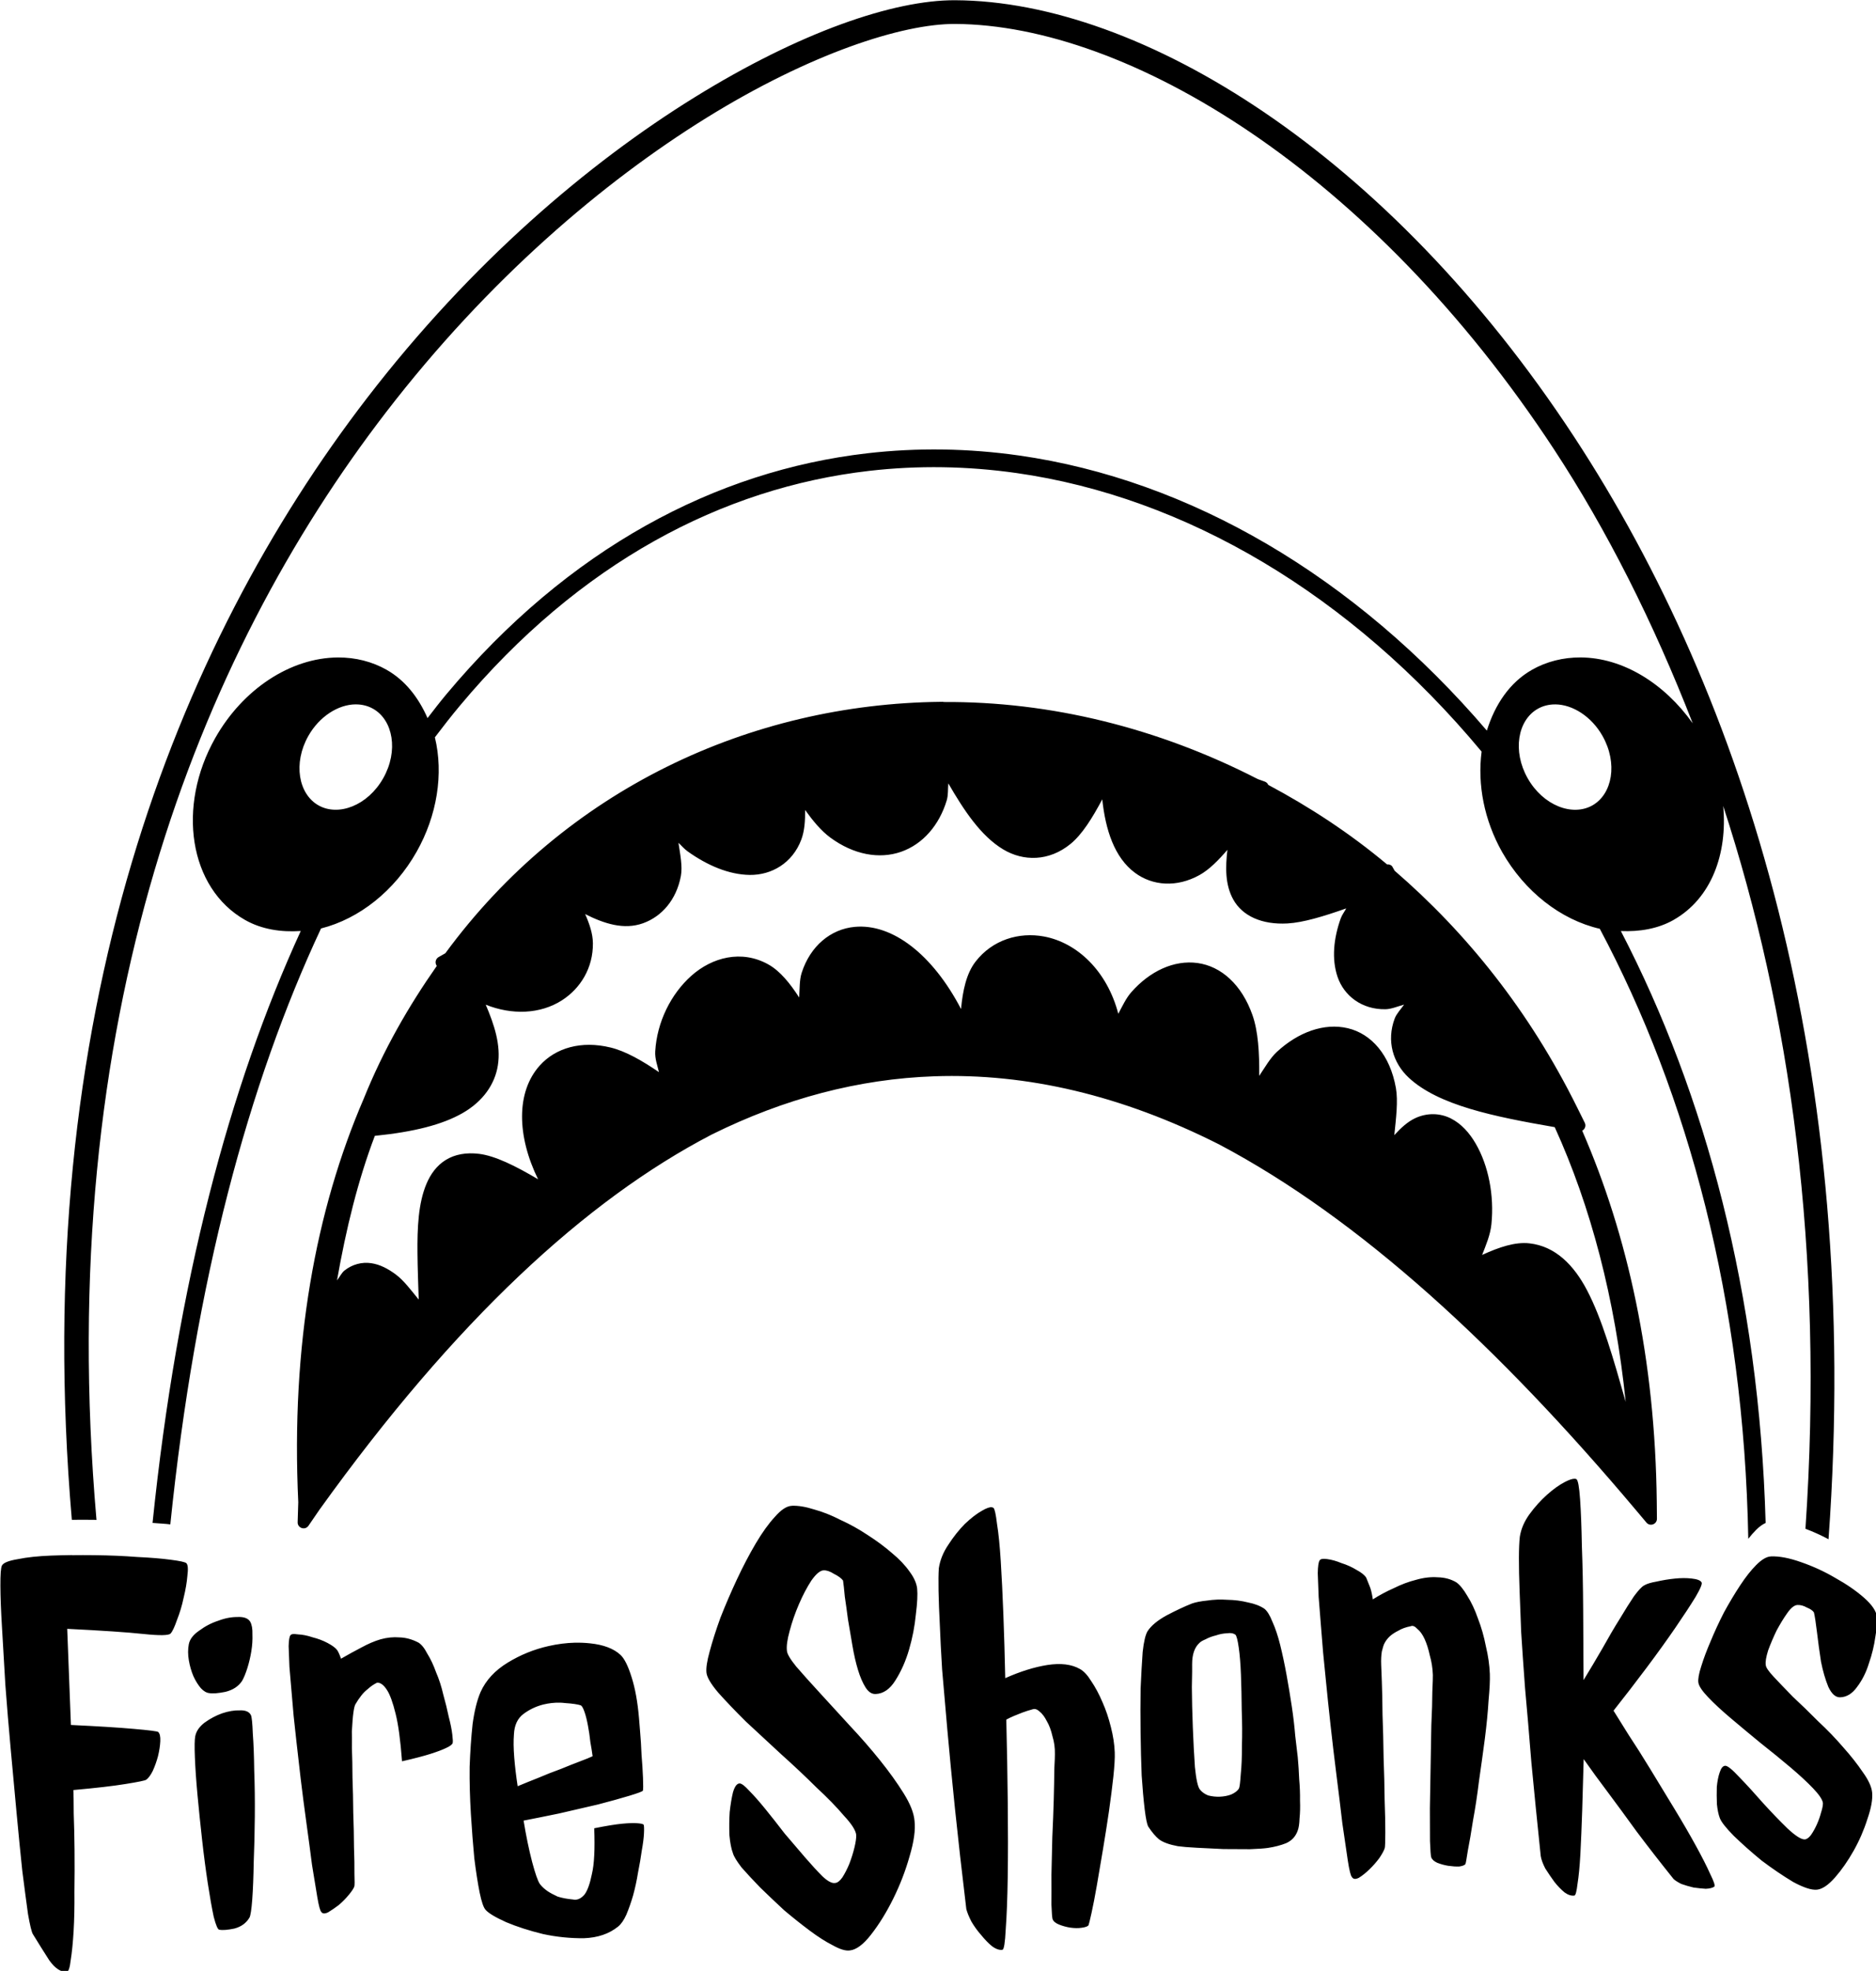 <?xml version="1.0" encoding="UTF-8" standalone="no"?>
<!-- Created with Inkscape (http://www.inkscape.org/) -->

<svg
   width="100mm"
   height="105.035mm"
   viewBox="0 0 100 105.035"
   version="1.1"
   id="svg1"
   inkscape:version="1.3 (0e150ed6c4, 2023-07-21)"
   sodipodi:docname="TV_Logo_Black.svg"
   xmlns:inkscape="http://www.inkscape.org/namespaces/inkscape"
   xmlns:sodipodi="http://sodipodi.sourceforge.net/DTD/sodipodi-0.dtd"
   xmlns="http://www.w3.org/2000/svg"
   xmlns:svg="http://www.w3.org/2000/svg">
  <sodipodi:namedview
     id="namedview1"
     pagecolor="#505050"
     bordercolor="#ffffff"
     borderopacity="1"
     inkscape:showpageshadow="0"
     inkscape:pageopacity="0"
     inkscape:pagecheckerboard="1"
     inkscape:deskcolor="#d1d1d1"
     inkscape:document-units="mm"
     inkscape:zoom="0.88432251"
     inkscape:cx="162.83652"
     inkscape:cy="242.55857"
     inkscape:current-layer="layer1" />
  <defs
     id="defs1" />
  <g
     inkscape:label="Layer 1"
     inkscape:groupmode="layer"
     id="layer1">
    <g
       id="g1"
       transform="matrix(1.035,0,0,1.035,-51.449,-33.121)"
       style="stroke-width:0.967;fill:#000000">
      <path
         id="path6"
         style="color:#000000;fill:#000000;stroke-width:0.967;stroke-linecap:round;stroke-linejoin:round;-inkscape-stroke:none;paint-order:stroke markers fill"
         d="m 98.907,32.013 c -3.173,-0.016 -8.001,1.639 -13.446,5.012 -5.445,3.373 -11.472,8.485 -16.844,15.466 -9.829,12.774 -17.44,31.818 -15.208,57.766 0.002,-3e-5 0.004,3e-5 0.006,0 h 5.17e-4 c 0.371,-0.005 0.754,-0.004 1.15,5.2e-4 0.041,4.7e-4 0.072,0.004 0.113,0.005 C 52.441,84.557 59.917,65.8 69.585,53.236 74.863,46.376 80.787,41.356 86.104,38.062 c 5.317,-3.294 10.071,-4.841 12.796,-4.828 8.897,0.044 21.454,7.59 30.855,21.921 2.705,4.124 5.101,8.871 7.133,14.091 -1.451,-2.045 -3.587,-3.381 -5.771,-3.393 -0.899,-0.005 -1.758,0.211 -2.51,0.637 -3.4e-4,5.16e-4 -6.9e-4,0.001 -0.001,0.002 -1.139,0.647 -1.904,1.784 -2.32,3.129 -6.797,-7.95 -15.322,-12.919 -24.093,-14.166 -2.601,-0.37 -5.224,-0.413 -7.823,-0.113 -7.797,0.9 -15.391,4.897 -21.674,12.411 -0.33,0.395 -0.649,0.81 -0.968,1.224 -0.462,-1.055 -1.152,-1.946 -2.103,-2.484 v -5.17e-4 -5.17e-4 -5.17e-4 c -0.753,-0.426 -1.611,-0.642 -2.51,-0.637 -2.455,0.013 -4.903,1.643 -6.318,4.143 -1.995,3.524 -1.359,7.735 1.537,9.375 0.852,0.482 1.845,0.635 2.865,0.566 -3.68,8.023 -6.364,18.124 -7.633,30.479 0.31,0.025 0.672,0.043 0.915,0.075 1.284,-12.523 4.022,-22.698 7.762,-30.684 1.976,-0.498 3.787,-1.944 4.919,-3.942 1.061,-1.875 1.4,-4.021 0.945,-5.9 0.425,-0.56 0.852,-1.108 1.288,-1.629 6.153,-7.359 13.52,-11.221 21.08,-12.091 1.26,-0.145 2.525,-0.206 3.791,-0.187 h 5.17e-4 c 1.266,0.019 2.533,0.12 3.796,0.299 8.697,1.237 17.214,6.246 23.953,14.344 -0.222,1.698 0.136,3.535 1.052,5.163 3.4e-4,5.18e-4 6.9e-4,10e-4 0.001,0.002 1.157,2.035 3.017,3.494 5.034,3.958 4.547,8.548 7.42,19.155 7.647,31.409 0.136,-0.173 0.271,-0.326 0.404,-0.459 0.178,-0.18 0.339,-0.286 0.49,-0.357 -0.332,-11.794 -3.098,-22.079 -7.456,-30.477 0.963,0.04 1.899,-0.114 2.707,-0.567 3.4e-4,-5.16e-4 6.9e-4,-0.001 0.001,-0.002 1.96,-1.109 2.788,-3.414 2.563,-5.869 3.437,10.514 5.212,22.961 4.235,37.216 0.409,0.152 0.804,0.334 1.189,0.539 C 145.634,87.076 139.575,67.9 130.774,54.485 121.21,39.905 108.477,32.06 98.907,32.013 Z m -0.629,36.124 -0.126,0.002 c -9.808,0.108 -19.31,4.507 -25.507,12.946 l -0.347,0.197 c -0.138,0.079 -0.193,0.251 -0.126,0.395 l 0.03,0.064 c -1.441,2.057 -2.739,4.301 -3.758,6.828 -4.82e-4,0.001 -9.6e-4,0.002 -0.002,0.004 -3.42e-4,6.11e-4 -4.44e-4,0.002 -0.001,0.003 -2.469,5.731 -3.756,12.664 -3.369,20.798 l -0.001,-0.025 -0.032,1.032 c -0.01,0.304 0.384,0.434 0.557,0.183 l 0.572,-0.835 0.012,-0.015 v -10e-4 c 6.974,-9.711 13.691,-15.916 20.185,-19.294 l 0.004,-0.001 c 4.58e-4,-2.38e-4 9.61e-4,-0.002 0.002,-0.002 3.736,-1.849 7.558,-2.861 11.462,-2.996 4.748,-0.164 9.639,0.972 14.661,3.507 7.261,3.837 14.409,10.443 21.465,18.824 l 0.548,0.651 c 0.184,0.217 0.539,0.086 0.538,-0.199 l -0.008,-0.852 v -10e-4 c -0.081,-7.371 -1.494,-13.738 -3.841,-19.13 0.145,-0.075 0.205,-0.25 0.137,-0.398 l -0.397,-0.8 c -2.457,-4.967 -5.705,-8.998 -9.398,-12.185 l -0.136,-0.239 c -0.067,-0.068 -0.162,-0.1 -0.256,-0.088 -1.93,-1.617 -3.987,-2.957 -6.117,-4.094 -0.033,-0.078 -0.096,-0.139 -0.175,-0.168 l -0.358,-0.128 c -0.002,-7.11e-4 -0.004,-0.001 -0.006,-0.002 l -0.004,-0.002 c -5.121,-2.632 -10.676,-4.003 -16.186,-3.968 -0.007,-0.003 -0.015,-0.006 -0.023,-0.009 z m -30.251,0.133 c 0.329,-0.002 0.633,0.076 0.899,0.227 1.03,0.583 1.315,2.171 0.519,3.577 -0.796,1.406 -2.304,1.979 -3.335,1.395 -1.03,-0.583 -1.315,-2.171 -0.519,-3.577 0.563,-0.995 1.537,-1.618 2.436,-1.623 z m 61.78,0 c 0.898,0.005 1.871,0.628 2.434,1.623 0.796,1.406 0.512,2.994 -0.519,3.578 -1.03,0.583 -2.538,0.009 -3.334,-1.396 -0.796,-1.406 -0.511,-2.994 0.519,-3.577 0.266,-0.151 0.571,-0.229 0.899,-0.227 z m -31.26,4.063 c 0.808,1.395 1.677,2.716 2.837,3.409 1.034,0.617 2.351,0.619 3.458,-0.285 0.6,-0.49 1.122,-1.331 1.636,-2.296 0.167,1.562 0.622,2.996 1.687,3.783 0.903,0.668 2.145,0.766 3.318,0.116 0.503,-0.279 0.975,-0.758 1.44,-1.3 -0.103,0.897 -0.122,1.789 0.299,2.552 0.474,0.859 1.485,1.311 2.795,1.238 0.807,-0.045 1.862,-0.364 3.026,-0.775 -0.093,0.177 -0.217,0.33 -0.286,0.523 -0.358,1.003 -0.477,2.076 -0.159,3.008 0.33,0.964 1.248,1.688 2.474,1.661 0.294,-0.006 0.632,-0.15 0.95,-0.237 -0.166,0.237 -0.388,0.464 -0.482,0.714 -0.434,1.155 -0.09,2.292 0.725,3.05 1.523,1.417 4.365,2 7.516,2.545 1.858,4.082 3.105,8.82 3.655,14.147 -0.627,-2.203 -1.213,-4.268 -1.993,-5.753 -0.676,-1.287 -1.619,-2.259 -2.961,-2.411 -0.743,-0.084 -1.57,0.198 -2.44,0.596 0.201,-0.515 0.422,-1.028 0.478,-1.578 0.152,-1.5 -0.157,-3.029 -0.806,-4.148 -0.324,-0.559 -0.744,-1.031 -1.285,-1.303 -0.549,-0.276 -1.216,-0.302 -1.837,-0.011 -0.377,0.177 -0.73,0.493 -1.073,0.873 0.09,-0.87 0.201,-1.76 0.082,-2.43 -0.3,-1.691 -1.257,-2.789 -2.479,-3.077 -1.216,-0.286 -2.551,0.202 -3.65,1.218 -0.35,0.324 -0.617,0.803 -0.91,1.236 0.012,-1.197 -0.055,-2.296 -0.347,-3.128 -0.551,-1.569 -1.611,-2.514 -2.828,-2.682 -1.213,-0.167 -2.459,0.417 -3.414,1.503 -0.272,0.309 -0.46,0.722 -0.669,1.11 -0.571,-2.192 -2.111,-3.66 -3.826,-3.979 -1.289,-0.239 -2.655,0.168 -3.525,1.293 -0.473,0.612 -0.659,1.484 -0.748,2.44 -1.473,-2.822 -3.544,-4.407 -5.473,-4.229 -1.238,0.114 -2.292,0.983 -2.736,2.371 -0.118,0.368 -0.1,0.834 -0.127,1.267 -0.477,-0.739 -0.985,-1.365 -1.583,-1.701 -1.388,-0.779 -2.906,-0.366 -3.969,0.58 -1.056,0.941 -1.772,2.385 -1.862,3.893 -0.022,0.377 0.109,0.717 0.193,1.07 -0.87,-0.593 -1.713,-1.078 -2.493,-1.268 -1.509,-0.368 -2.829,0.018 -3.646,0.927 -1.225,1.363 -1.18,3.626 -0.087,5.858 -1.166,-0.691 -2.212,-1.21 -3.047,-1.311 -0.649,-0.078 -1.235,0.024 -1.707,0.315 -0.471,0.29 -0.79,0.739 -0.999,1.24 -0.417,0.996 -0.472,2.25 -0.459,3.581 0.008,0.788 0.039,1.582 0.064,2.369 -0.386,-0.473 -0.765,-0.984 -1.18,-1.292 -0.395,-0.293 -0.812,-0.517 -1.273,-0.583 -0.471,-0.068 -0.963,0.058 -1.363,0.373 -0.155,0.122 -0.261,0.346 -0.392,0.514 0.465,-2.653 1.083,-5.169 1.948,-7.443 2.022,-0.203 3.481,-0.579 4.511,-1.167 1.066,-0.608 1.672,-1.494 1.825,-2.46 0.167,-1.055 -0.189,-2.1 -0.624,-3.126 1.336,0.534 2.801,0.499 3.934,-0.232 0.937,-0.604 1.598,-1.653 1.585,-2.935 -0.005,-0.496 -0.178,-0.996 -0.399,-1.498 0.978,0.494 1.997,0.824 2.982,0.471 0.967,-0.347 1.719,-1.211 1.947,-2.43 0.093,-0.498 -0.035,-1.114 -0.123,-1.71 0.158,0.146 0.291,0.31 0.471,0.439 1,0.714 2.114,1.2 3.203,1.213 1.116,0.013 2.201,-0.606 2.655,-1.827 0.163,-0.439 0.2,-0.962 0.193,-1.517 0.403,0.561 0.823,1.071 1.298,1.421 1.196,0.881 2.519,1.125 3.645,0.732 1.124,-0.392 1.969,-1.376 2.351,-2.649 0.082,-0.273 0.056,-0.584 0.082,-0.876 z"
         sodipodi:nodetypes="ssccssccsssscccccscsccccccsccccccccsssccccccccccccccssccccscsccccccccccccscscccscccccccccccccccccsscccsscccsscsscsscscscssccssccssccsssccsscsscsscssscsccsssccscsccsscsccsscscscsssccc" />
      <path
         style="color:#000000;-inkscape-font-specification:'Jolly Lodger';fill:#000000;stroke-width:0.967;-inkscape-stroke:none;paint-order:stroke markers fill"
         d="m 130.805,108.142 c -0.111,-0.004 -0.277,0.052 -0.495,0.164 -0.291,0.15 -0.599,0.369 -0.924,0.659 -0.325,0.29 -0.63,0.627 -0.912,1.014 -0.263,0.366 -0.426,0.749 -0.49,1.147 -0.059,0.517 -0.063,1.457 -0.011,2.821 0.022,0.573 0.049,1.275 0.081,2.105 0.051,0.81 0.117,1.767 0.199,2.872 0.102,1.104 0.21,2.377 0.325,3.817 0.134,1.42 0.295,3.027 0.482,4.821 0.026,0.177 0.104,0.392 0.232,0.644 0.147,0.232 0.305,0.463 0.472,0.694 0.166,0.211 0.341,0.392 0.525,0.544 0.183,0.132 0.353,0.184 0.511,0.159 0.059,-0.022 0.11,-0.222 0.155,-0.6 0.064,-0.398 0.113,-0.915 0.148,-1.55 0.034,-0.654 0.065,-1.398 0.093,-2.23 0.027,-0.832 0.053,-1.714 0.076,-2.645 0.377,0.54 0.806,1.127 1.285,1.762 0.417,0.558 0.897,1.213 1.441,1.964 0.563,0.75 1.198,1.567 1.905,2.45 0.082,0.076 0.214,0.16 0.396,0.252 0.201,0.071 0.411,0.133 0.63,0.184 0.219,0.031 0.428,0.053 0.626,0.065 0.198,-0.007 0.345,-0.043 0.441,-0.106 0.058,-0.042 -0.01,-0.257 -0.203,-0.646 -0.173,-0.389 -0.419,-0.874 -0.738,-1.456 -0.319,-0.582 -0.69,-1.221 -1.113,-1.917 -0.423,-0.696 -0.834,-1.373 -1.235,-2.031 -0.401,-0.658 -0.781,-1.257 -1.138,-1.797 -0.337,-0.541 -0.591,-0.947 -0.759,-1.218 0.566,-0.714 1.132,-1.449 1.697,-2.203 0.565,-0.754 1.062,-1.446 1.494,-2.076 0.431,-0.63 0.777,-1.158 1.038,-1.584 0.26,-0.445 0.359,-0.696 0.298,-0.754 -0.063,-0.097 -0.233,-0.159 -0.512,-0.188 -0.258,-0.03 -0.546,-0.029 -0.861,0.004 -0.315,0.032 -0.63,0.084 -0.944,0.155 -0.295,0.051 -0.51,0.118 -0.645,0.203 -0.116,0.064 -0.288,0.249 -0.514,0.554 -0.206,0.305 -0.448,0.69 -0.727,1.156 -0.28,0.446 -0.577,0.953 -0.892,1.519 -0.316,0.547 -0.641,1.093 -0.976,1.641 -0.007,-1.207 -0.013,-2.414 -0.02,-3.621 -0.007,-1.207 -0.029,-2.295 -0.066,-3.264 -0.018,-0.989 -0.049,-1.799 -0.093,-2.431 -0.044,-0.632 -0.107,-0.976 -0.188,-1.032 -0.025,-0.014 -0.057,-0.021 -0.094,-0.022 z m -40.32,1.395 c -0.257,0.01 -0.546,0.199 -0.868,0.568 -0.323,0.349 -0.652,0.807 -0.987,1.374 -0.335,0.567 -0.657,1.183 -0.968,1.848 -0.311,0.665 -0.592,1.319 -0.845,1.962 -0.233,0.642 -0.419,1.223 -0.557,1.743 -0.139,0.5 -0.194,0.868 -0.165,1.105 0.029,0.236 0.23,0.575 0.603,1.016 0.393,0.44 0.867,0.937 1.423,1.489 0.575,0.532 1.18,1.093 1.816,1.682 0.656,0.588 1.262,1.159 1.818,1.711 0.575,0.532 1.048,1.019 1.421,1.46 0.392,0.42 0.603,0.749 0.631,0.985 0.006,0.158 -0.025,0.377 -0.093,0.656 -0.068,0.28 -0.157,0.56 -0.265,0.842 -0.109,0.261 -0.228,0.494 -0.359,0.697 -0.132,0.183 -0.256,0.277 -0.375,0.282 -0.157,0.026 -0.369,-0.085 -0.636,-0.332 -0.268,-0.267 -0.567,-0.592 -0.898,-0.975 -0.331,-0.383 -0.684,-0.795 -1.057,-1.236 -0.354,-0.461 -0.687,-0.884 -0.999,-1.268 -0.312,-0.384 -0.591,-0.7 -0.838,-0.948 -0.227,-0.249 -0.39,-0.37 -0.489,-0.367 -0.138,0.005 -0.251,0.158 -0.339,0.458 -0.068,0.28 -0.125,0.618 -0.169,1.016 -0.025,0.377 -0.029,0.773 -0.014,1.188 0.035,0.395 0.096,0.709 0.185,0.943 0.046,0.157 0.193,0.398 0.443,0.725 0.269,0.306 0.589,0.65 0.96,1.032 0.391,0.381 0.802,0.771 1.233,1.17 0.45,0.379 0.889,0.728 1.317,1.048 0.428,0.32 0.824,0.572 1.187,0.756 0.364,0.204 0.654,0.292 0.871,0.264 0.335,-0.033 0.701,-0.304 1.097,-0.814 0.415,-0.531 0.797,-1.149 1.146,-1.855 0.349,-0.706 0.628,-1.429 0.837,-2.169 0.228,-0.761 0.314,-1.378 0.256,-1.851 -0.035,-0.395 -0.221,-0.863 -0.559,-1.404 -0.337,-0.541 -0.745,-1.11 -1.223,-1.705 -0.478,-0.595 -0.996,-1.189 -1.553,-1.781 -0.558,-0.612 -1.074,-1.176 -1.549,-1.692 -0.475,-0.516 -0.878,-0.966 -1.209,-1.349 -0.311,-0.384 -0.47,-0.655 -0.477,-0.813 -0.029,-0.236 0.017,-0.575 0.139,-1.015 0.121,-0.46 0.281,-0.921 0.481,-1.384 0.2,-0.463 0.412,-0.867 0.637,-1.212 0.244,-0.346 0.455,-0.522 0.633,-0.529 0.158,-0.006 0.339,0.056 0.541,0.187 0.222,0.11 0.375,0.223 0.459,0.339 0.027,0.177 0.057,0.453 0.091,0.828 0.053,0.354 0.108,0.748 0.164,1.181 0.076,0.433 0.153,0.884 0.231,1.356 0.077,0.452 0.171,0.865 0.284,1.236 0.113,0.372 0.244,0.674 0.391,0.905 0.147,0.232 0.32,0.344 0.518,0.336 0.395,-0.015 0.733,-0.246 1.012,-0.692 0.299,-0.467 0.536,-1 0.711,-1.601 0.175,-0.6 0.29,-1.199 0.347,-1.795 0.076,-0.597 0.098,-1.043 0.068,-1.339 -0.03,-0.276 -0.16,-0.568 -0.39,-0.876 -0.23,-0.328 -0.53,-0.643 -0.898,-0.946 -0.369,-0.322 -0.786,-0.633 -1.253,-0.931 -0.447,-0.3 -0.912,-0.559 -1.395,-0.778 -0.464,-0.239 -0.917,-0.42 -1.357,-0.541 -0.441,-0.141 -0.829,-0.206 -1.165,-0.193 z m 10.302,0.072 c -0.112,-0.011 -0.277,0.048 -0.494,0.175 -0.271,0.149 -0.569,0.378 -0.894,0.687 -0.305,0.309 -0.588,0.666 -0.85,1.072 -0.262,0.386 -0.425,0.789 -0.488,1.207 -0.038,0.556 -0.02,1.555 0.055,2.997 0.023,0.613 0.062,1.353 0.115,2.222 0.073,0.868 0.162,1.894 0.267,3.077 0.105,1.184 0.236,2.544 0.394,4.082 0.157,1.518 0.352,3.243 0.585,5.173 0.046,0.176 0.133,0.391 0.262,0.643 0.148,0.252 0.316,0.482 0.502,0.693 0.187,0.23 0.372,0.421 0.556,0.573 0.204,0.151 0.385,0.213 0.542,0.187 0.078,-0.023 0.134,-0.371 0.167,-1.046 0.052,-0.695 0.087,-1.596 0.104,-2.705 0.016,-1.129 0.017,-2.396 0.002,-3.8 -0.015,-1.405 -0.039,-2.839 -0.076,-4.302 0.116,-0.064 0.252,-0.129 0.408,-0.194 0.117,-0.044 0.254,-0.099 0.409,-0.164 0.176,-0.066 0.351,-0.122 0.528,-0.169 0.117,-0.044 0.238,-0.01 0.361,0.105 0.143,0.113 0.268,0.277 0.375,0.49 0.127,0.213 0.226,0.476 0.297,0.79 0.09,0.293 0.132,0.599 0.125,0.916 0.004,0.079 -0.007,0.337 -0.03,0.773 -0.002,0.436 -0.013,0.961 -0.029,1.575 -0.017,0.594 -0.041,1.239 -0.074,1.933 -0.013,0.693 -0.028,1.337 -0.045,1.932 0.004,0.594 0.002,1.108 -3.7e-4,1.544 0.016,0.415 0.036,0.661 0.058,0.74 0.044,0.117 0.157,0.212 0.338,0.284 0.181,0.072 0.371,0.124 0.57,0.156 0.219,0.031 0.417,0.034 0.594,0.007 0.197,-0.027 0.314,-0.071 0.351,-0.132 0.018,-0.04 0.07,-0.25 0.154,-0.63 0.084,-0.379 0.175,-0.848 0.272,-1.406 0.097,-0.558 0.203,-1.176 0.315,-1.853 0.113,-0.677 0.216,-1.334 0.31,-1.971 0.094,-0.657 0.169,-1.253 0.228,-1.79 0.058,-0.556 0.082,-0.973 0.071,-1.25 -0.016,-0.415 -0.082,-0.848 -0.198,-1.299 -0.117,-0.471 -0.262,-0.9 -0.436,-1.289 -0.174,-0.409 -0.366,-0.768 -0.576,-1.077 -0.19,-0.309 -0.386,-0.519 -0.588,-0.63 h -5.7e-4 c -0.425,-0.241 -0.981,-0.309 -1.67,-0.203 -0.669,0.105 -1.393,0.331 -2.171,0.678 -0.024,-1.147 -0.057,-2.235 -0.096,-3.263 -0.04,-1.047 -0.085,-1.966 -0.135,-2.756 -0.051,-0.81 -0.115,-1.451 -0.193,-1.923 -0.059,-0.493 -0.118,-0.767 -0.18,-0.824 -0.025,-0.019 -0.057,-0.03 -0.094,-0.034 z m -47.37,2.464 c -0.371,0.005 -0.729,0.013 -1.075,0.026 -0.672,0.026 -1.244,0.087 -1.715,0.184 -0.472,0.077 -0.745,0.187 -0.818,0.329 -0.055,0.101 -0.082,0.448 -0.079,1.042 0.002,0.574 0.03,1.296 0.083,2.165 0.053,0.869 0.111,1.846 0.172,2.933 0.081,1.085 0.173,2.19 0.276,3.315 0.103,1.124 0.204,2.228 0.305,3.313 0.101,1.085 0.198,2.071 0.292,2.958 0.113,0.886 0.211,1.625 0.293,2.216 0.101,0.57 0.183,0.913 0.247,1.029 0.296,0.483 0.58,0.938 0.854,1.363 0.293,0.404 0.587,0.601 0.884,0.59 0.099,-0.004 0.17,-0.205 0.214,-0.602 0.064,-0.398 0.114,-0.895 0.15,-1.49 0.035,-0.615 0.05,-1.289 0.042,-2.021 0.011,-0.753 0.013,-1.475 0.006,-2.167 -0.007,-0.692 -0.021,-1.316 -0.042,-1.869 -0.002,-0.554 -0.007,-0.959 -0.017,-1.216 1.164,-0.104 2.06,-0.208 2.689,-0.311 0.649,-0.104 1.003,-0.177 1.061,-0.219 0.116,-0.084 0.229,-0.236 0.339,-0.458 0.11,-0.242 0.199,-0.493 0.268,-0.753 0.068,-0.28 0.108,-0.538 0.119,-0.776 0.011,-0.238 -0.025,-0.395 -0.107,-0.471 -0.041,-0.038 -0.459,-0.091 -1.253,-0.16 -0.775,-0.069 -1.856,-0.137 -3.244,-0.202 l -0.19,-4.95 c 1.805,0.089 3.114,0.177 3.929,0.265 0.835,0.087 1.3,0.079 1.395,-0.024 0.095,-0.103 0.205,-0.335 0.329,-0.696 0.144,-0.362 0.258,-0.742 0.342,-1.141 0.103,-0.42 0.167,-0.798 0.194,-1.135 0.046,-0.358 0.028,-0.575 -0.054,-0.651 -0.062,-0.057 -0.331,-0.116 -0.808,-0.176 -0.458,-0.062 -1.034,-0.109 -1.728,-0.142 -0.675,-0.053 -1.408,-0.084 -2.2,-0.093 -0.396,-0.005 -0.78,-0.005 -1.151,-2.1e-4 z m 64.49,0.193 c -0.13,-0.002 -0.209,0.026 -0.236,0.086 -0.056,0.081 -0.087,0.301 -0.094,0.657 0.013,0.336 0.028,0.741 0.046,1.215 0.037,0.454 0.076,0.947 0.117,1.48 0.04,0.513 0.077,0.977 0.113,1.391 0.031,0.296 0.079,0.779 0.144,1.449 0.065,0.67 0.143,1.419 0.234,2.247 0.091,0.828 0.194,1.695 0.308,2.601 0.113,0.886 0.214,1.714 0.303,2.482 0.108,0.748 0.201,1.388 0.281,1.919 0.079,0.512 0.15,0.796 0.211,0.853 0.064,0.116 0.183,0.131 0.358,0.045 0.174,-0.106 0.356,-0.251 0.547,-0.436 0.191,-0.185 0.362,-0.38 0.512,-0.584 0.15,-0.223 0.242,-0.395 0.277,-0.515 0.018,-0.06 0.026,-0.328 0.028,-0.803 10e-4,-0.475 -0.011,-1.039 -0.035,-1.691 -0.006,-0.673 -0.024,-1.394 -0.053,-2.165 -0.01,-0.791 -0.029,-1.523 -0.055,-2.195 -0.006,-0.673 -0.017,-1.246 -0.036,-1.72 -0.019,-0.494 -0.03,-0.78 -0.033,-0.86 -0.01,-0.257 10e-4,-0.485 0.033,-0.684 0.052,-0.2 0.087,-0.32 0.105,-0.36 0.073,-0.161 0.176,-0.304 0.31,-0.427 0.115,-0.103 0.26,-0.198 0.434,-0.284 0.174,-0.106 0.389,-0.183 0.644,-0.232 0.097,-0.043 0.208,0.002 0.332,0.136 0.143,0.113 0.268,0.287 0.376,0.52 0.108,0.233 0.198,0.517 0.27,0.851 0.091,0.313 0.144,0.648 0.157,1.003 0.004,0.099 -0.006,0.386 -0.027,0.862 -10e-4,0.475 -0.019,1.05 -0.052,1.724 -0.015,0.654 -0.027,1.367 -0.037,2.139 -0.011,0.753 -0.023,1.465 -0.037,2.139 0.005,0.653 0.007,1.217 0.005,1.692 0.018,0.474 0.039,0.75 0.062,0.829 0.044,0.117 0.147,0.212 0.308,0.285 0.181,0.072 0.371,0.125 0.57,0.157 0.219,0.031 0.408,0.043 0.566,0.037 0.177,-0.027 0.284,-0.07 0.321,-0.131 0.018,-0.04 0.059,-0.269 0.122,-0.687 0.083,-0.419 0.172,-0.937 0.267,-1.554 0.115,-0.618 0.218,-1.295 0.308,-2.031 0.11,-0.756 0.21,-1.482 0.302,-2.179 0.091,-0.716 0.155,-1.372 0.191,-1.967 0.056,-0.596 0.078,-1.052 0.066,-1.368 -0.018,-0.455 -0.085,-0.927 -0.203,-1.418 -0.099,-0.511 -0.236,-0.99 -0.411,-1.439 -0.156,-0.449 -0.339,-0.838 -0.55,-1.167 -0.191,-0.329 -0.378,-0.559 -0.561,-0.691 -0.284,-0.167 -0.603,-0.254 -0.96,-0.26 -0.357,-0.026 -0.732,0.018 -1.123,0.132 -0.372,0.093 -0.753,0.236 -1.142,0.429 -0.389,0.173 -0.748,0.366 -1.076,0.576 -0.052,-0.334 -0.111,-0.57 -0.176,-0.706 -0.065,-0.156 -0.12,-0.292 -0.164,-0.409 -0.084,-0.135 -0.248,-0.267 -0.49,-0.397 -0.243,-0.149 -0.505,-0.268 -0.786,-0.356 -0.261,-0.109 -0.512,-0.178 -0.75,-0.209 -0.055,-0.008 -0.103,-0.012 -0.147,-0.013 z m 23.002,-0.122 c -0.217,0.008 -0.469,0.157 -0.755,0.445 -0.267,0.268 -0.54,0.614 -0.821,1.041 -0.281,0.426 -0.56,0.892 -0.837,1.398 -0.258,0.505 -0.486,0.998 -0.685,1.481 -0.2,0.463 -0.362,0.894 -0.485,1.295 -0.124,0.381 -0.172,0.66 -0.146,0.837 0.026,0.177 0.194,0.428 0.504,0.753 0.309,0.325 0.699,0.686 1.17,1.083 0.47,0.398 0.982,0.824 1.534,1.277 0.551,0.434 1.062,0.85 1.532,1.248 0.47,0.398 0.86,0.759 1.17,1.083 0.309,0.325 0.478,0.575 0.504,0.752 0.005,0.119 -0.029,0.288 -0.1,0.508 -0.052,0.2 -0.123,0.401 -0.214,0.602 -0.091,0.201 -0.193,0.384 -0.306,0.546 -0.113,0.143 -0.219,0.216 -0.318,0.22 -0.178,0.007 -0.472,-0.18 -0.882,-0.56 -0.411,-0.4 -0.834,-0.839 -1.268,-1.317 -0.435,-0.498 -0.838,-0.938 -1.208,-1.32 -0.372,-0.401 -0.616,-0.6 -0.735,-0.595 -0.119,0.005 -0.213,0.117 -0.284,0.338 -0.071,0.201 -0.121,0.45 -0.15,0.748 -0.008,0.297 -0.007,0.594 0.005,0.89 0.031,0.296 0.08,0.532 0.146,0.707 0.067,0.195 0.307,0.503 0.719,0.922 0.432,0.419 0.913,0.846 1.444,1.281 0.55,0.414 1.089,0.779 1.616,1.096 0.546,0.296 0.957,0.428 1.233,0.398 0.276,-0.03 0.584,-0.24 0.926,-0.629 0.341,-0.389 0.66,-0.847 0.957,-1.373 0.296,-0.526 0.532,-1.07 0.709,-1.631 0.196,-0.562 0.278,-1.02 0.245,-1.375 -0.031,-0.296 -0.193,-0.646 -0.486,-1.05 -0.273,-0.405 -0.606,-0.828 -0.999,-1.268 -0.394,-0.46 -0.826,-0.908 -1.298,-1.346 -0.453,-0.458 -0.885,-0.876 -1.296,-1.257 -0.391,-0.401 -0.721,-0.744 -0.989,-1.031 -0.269,-0.287 -0.405,-0.489 -0.41,-0.608 -0.026,-0.157 0.014,-0.406 0.12,-0.747 0.125,-0.341 0.271,-0.683 0.436,-1.026 0.185,-0.344 0.371,-0.648 0.559,-0.912 0.188,-0.265 0.361,-0.4 0.519,-0.406 0.158,-0.006 0.318,0.037 0.48,0.13 0.181,0.072 0.303,0.157 0.366,0.253 0.047,0.196 0.1,0.541 0.159,1.033 0.058,0.493 0.127,0.994 0.206,1.506 0.098,0.491 0.224,0.922 0.376,1.292 0.173,0.369 0.377,0.55 0.614,0.54 0.336,-0.013 0.626,-0.192 0.87,-0.538 0.264,-0.347 0.466,-0.75 0.607,-1.211 0.16,-0.461 0.272,-0.921 0.333,-1.378 0.081,-0.458 0.108,-0.796 0.08,-1.012 -0.031,-0.296 -0.252,-0.624 -0.661,-0.985 -0.41,-0.36 -0.898,-0.697 -1.464,-1.012 -0.567,-0.335 -1.161,-0.609 -1.783,-0.823 -0.602,-0.214 -1.121,-0.313 -1.555,-0.297 z m -28.527,2.223 c -0.173,0.007 -0.343,0.023 -0.511,0.049 -0.315,0.032 -0.571,0.081 -0.766,0.148 -0.39,0.154 -0.827,0.358 -1.312,0.614 -0.465,0.255 -0.791,0.525 -0.978,0.809 -0.112,0.182 -0.197,0.542 -0.256,1.079 -0.039,0.536 -0.074,1.161 -0.105,1.875 -0.012,0.713 -0.013,1.465 -0.002,2.256 0.01,0.791 0.029,1.533 0.056,2.225 0.045,0.671 0.097,1.253 0.156,1.746 0.058,0.473 0.119,0.767 0.183,0.884 0.189,0.29 0.376,0.51 0.559,0.661 0.204,0.151 0.525,0.267 0.964,0.349 0.219,0.031 0.546,0.058 0.983,0.081 0.436,0.023 0.893,0.045 1.368,0.067 0.495,7.6e-4 0.95,0.004 1.366,0.007 0.435,-0.017 0.741,-0.038 0.918,-0.065 0.354,-0.053 0.668,-0.135 0.941,-0.244 0.292,-0.13 0.491,-0.345 0.598,-0.646 0.054,-0.141 0.086,-0.35 0.095,-0.627 0.029,-0.278 0.037,-0.586 0.024,-0.922 0.006,-0.356 -0.008,-0.722 -0.042,-1.097 -0.016,-0.395 -0.04,-0.771 -0.073,-1.126 -0.031,-0.296 -0.075,-0.67 -0.132,-1.123 -0.038,-0.474 -0.097,-0.976 -0.177,-1.507 -0.08,-0.531 -0.17,-1.072 -0.27,-1.623 -0.1,-0.55 -0.209,-1.061 -0.326,-1.532 -0.117,-0.471 -0.251,-0.871 -0.402,-1.202 -0.131,-0.331 -0.269,-0.554 -0.412,-0.667 -0.223,-0.15 -0.504,-0.258 -0.843,-0.324 -0.34,-0.086 -0.698,-0.131 -1.074,-0.137 -0.179,-0.013 -0.354,-0.016 -0.527,-0.01 z m -50.419,0.896 c -0.317,-0.007 -0.651,0.054 -1.003,0.187 -0.352,0.113 -0.682,0.284 -0.99,0.513 -0.309,0.21 -0.488,0.444 -0.537,0.703 -0.049,0.259 -0.048,0.536 0.003,0.831 0.051,0.295 0.13,0.569 0.239,0.822 0.108,0.233 0.234,0.437 0.38,0.609 0.144,0.153 0.286,0.236 0.426,0.251 0.179,0.033 0.456,0.012 0.829,-0.062 0.392,-0.094 0.682,-0.283 0.869,-0.568 0.093,-0.162 0.183,-0.383 0.272,-0.664 0.088,-0.28 0.156,-0.57 0.204,-0.869 0.048,-0.299 0.066,-0.586 0.055,-0.863 0.009,-0.277 -0.028,-0.494 -0.114,-0.649 h -5.8e-4 c -0.106,-0.174 -0.317,-0.255 -0.633,-0.243 z m 2.946,0.875 c -0.13,-0.006 -0.209,0.014 -0.237,0.06 -0.057,0.062 -0.089,0.251 -0.097,0.568 0.011,0.296 0.025,0.652 0.041,1.067 0.035,0.395 0.071,0.819 0.109,1.273 0.037,0.454 0.073,0.868 0.107,1.243 0.03,0.256 0.075,0.68 0.138,1.271 0.062,0.572 0.136,1.222 0.223,1.951 0.087,0.729 0.186,1.487 0.295,2.275 0.109,0.788 0.207,1.516 0.292,2.186 0.104,0.649 0.195,1.199 0.271,1.652 0.077,0.452 0.146,0.707 0.207,0.764 0.063,0.097 0.182,0.102 0.357,0.016 0.174,-0.106 0.357,-0.231 0.549,-0.377 0.192,-0.166 0.363,-0.341 0.514,-0.524 0.151,-0.184 0.245,-0.326 0.281,-0.426 0.017,-0.06 0.019,-0.278 0.005,-0.653 0.005,-0.376 -0.003,-0.831 -0.023,-1.365 -0.002,-0.554 -0.014,-1.147 -0.038,-1.78 -0.005,-0.633 -0.018,-1.236 -0.04,-1.809 -0.002,-0.574 -0.012,-1.078 -0.029,-1.513 0.003,-0.436 0.003,-0.723 -0.003,-0.861 0.023,-0.436 0.05,-0.764 0.081,-0.983 0.031,-0.219 0.065,-0.358 0.103,-0.419 0.093,-0.162 0.196,-0.314 0.309,-0.457 0.094,-0.122 0.209,-0.236 0.344,-0.34 0.134,-0.124 0.288,-0.229 0.463,-0.315 0.178,-0.007 0.351,0.125 0.52,0.396 0.147,0.232 0.292,0.632 0.432,1.201 0.14,0.549 0.25,1.366 0.332,2.452 0.628,-0.143 1.118,-0.271 1.47,-0.383 0.352,-0.113 0.616,-0.212 0.79,-0.298 0.195,-0.087 0.31,-0.17 0.346,-0.251 0.018,-0.06 0.012,-0.208 -0.017,-0.444 -0.03,-0.256 -0.09,-0.561 -0.183,-0.914 -0.073,-0.353 -0.167,-0.736 -0.282,-1.147 -0.095,-0.412 -0.218,-0.794 -0.37,-1.144 -0.133,-0.371 -0.284,-0.692 -0.453,-0.962 -0.15,-0.291 -0.305,-0.483 -0.467,-0.576 l -5.79e-4,1e-5 c -0.323,-0.166 -0.643,-0.252 -0.96,-0.26 -0.318,-0.027 -0.643,0.005 -0.976,0.097 -0.313,0.091 -0.644,0.233 -0.993,0.424 -0.33,0.171 -0.679,0.363 -1.047,0.575 -0.067,-0.195 -0.132,-0.342 -0.195,-0.438 -0.084,-0.116 -0.246,-0.237 -0.489,-0.367 -0.242,-0.129 -0.504,-0.228 -0.783,-0.297 -0.261,-0.089 -0.51,-0.139 -0.748,-0.15 -0.055,-0.008 -0.104,-0.013 -0.147,-0.015 z m 48.116,-0.05 c 0.13,-0.001 0.233,0.027 0.309,0.083 0.062,0.057 0.12,0.282 0.175,0.676 0.054,0.374 0.091,0.838 0.112,1.391 0.021,0.553 0.035,1.157 0.04,1.809 0.025,0.652 0.029,1.266 0.011,1.84 0.002,0.574 -0.018,1.07 -0.062,1.487 -0.025,0.397 -0.055,0.635 -0.091,0.716 l 5.8e-4,-10e-6 c -0.074,0.122 -0.209,0.226 -0.404,0.312 -0.176,0.066 -0.372,0.103 -0.589,0.112 -0.198,0.007 -0.397,-0.015 -0.596,-0.066 -0.181,-0.072 -0.324,-0.175 -0.428,-0.31 -0.104,-0.135 -0.188,-0.517 -0.252,-1.148 -0.044,-0.632 -0.08,-1.313 -0.108,-2.044 -0.029,-0.751 -0.046,-1.443 -0.05,-2.076 0.015,-0.654 0.019,-1.05 0.014,-1.188 10e-4,-0.495 0.125,-0.856 0.374,-1.084 0.057,-0.062 0.164,-0.125 0.32,-0.19 0.155,-0.085 0.331,-0.151 0.527,-0.198 0.195,-0.067 0.382,-0.103 0.56,-0.11 0.049,-0.007 0.095,-0.011 0.138,-0.011 z m -33.704,0.496 c -0.439,0.011 -0.891,0.068 -1.357,0.173 -0.746,0.167 -1.447,0.451 -2.105,0.853 -0.658,0.401 -1.123,0.904 -1.397,1.509 -0.182,0.423 -0.319,0.972 -0.412,1.649 -0.073,0.676 -0.124,1.41 -0.153,2.203 -0.009,0.792 0.013,1.603 0.064,2.432 0.052,0.829 0.11,1.589 0.176,2.28 0.086,0.689 0.178,1.28 0.276,1.771 0.097,0.471 0.198,0.764 0.301,0.879 0.145,0.173 0.5,0.387 1.064,0.642 0.563,0.236 1.195,0.439 1.894,0.61 0.699,0.151 1.404,0.223 2.116,0.216 0.711,-0.027 1.297,-0.228 1.758,-0.602 0.154,-0.125 0.294,-0.328 0.422,-0.61 0.127,-0.302 0.243,-0.633 0.348,-0.993 0.104,-0.38 0.188,-0.769 0.252,-1.168 0.083,-0.419 0.148,-0.797 0.194,-1.135 0.065,-0.359 0.103,-0.657 0.114,-0.895 0.011,-0.238 0.005,-0.386 -0.017,-0.445 -0.041,-0.038 -0.161,-0.063 -0.359,-0.075 -0.159,-0.014 -0.416,-0.004 -0.771,0.029 -0.335,0.033 -0.807,0.11 -1.416,0.233 0.041,1.067 0.002,1.851 -0.118,2.35 -0.1,0.499 -0.225,0.85 -0.375,1.054 -0.189,0.225 -0.394,0.312 -0.613,0.261 -0.298,-0.028 -0.557,-0.077 -0.778,-0.148 -0.201,-0.091 -0.373,-0.184 -0.515,-0.277 -0.163,-0.113 -0.296,-0.236 -0.4,-0.371 -0.105,-0.154 -0.238,-0.535 -0.4,-1.143 -0.163,-0.627 -0.309,-1.334 -0.438,-2.121 0.511,-0.099 1.12,-0.221 1.827,-0.367 0.706,-0.166 1.373,-0.32 2.001,-0.463 0.627,-0.163 1.165,-0.312 1.615,-0.448 0.45,-0.136 0.684,-0.224 0.702,-0.265 0.017,-0.06 0.019,-0.278 0.005,-0.653 -0.014,-0.376 -0.04,-0.77 -0.075,-1.185 -0.017,-0.435 -0.042,-0.84 -0.076,-1.215 -0.034,-0.375 -0.052,-0.602 -0.055,-0.681 -0.071,-0.829 -0.197,-1.526 -0.377,-2.093 -0.181,-0.587 -0.374,-0.975 -0.579,-1.165 -0.349,-0.323 -0.871,-0.521 -1.567,-0.593 -0.253,-0.027 -0.512,-0.038 -0.775,-0.032 z m -0.774,3.088 c 0.092,0.002 0.182,0.01 0.272,0.021 0.377,0.025 0.646,0.065 0.806,0.118 0.061,0.037 0.125,0.153 0.192,0.349 0.067,0.195 0.125,0.431 0.175,0.706 0.049,0.255 0.09,0.531 0.121,0.827 0.05,0.275 0.089,0.521 0.117,0.737 -0.136,0.065 -0.35,0.152 -0.643,0.262 -0.293,0.11 -0.624,0.242 -0.994,0.394 -0.371,0.133 -0.761,0.287 -1.17,0.461 -0.39,0.154 -0.741,0.296 -1.053,0.427 -0.079,-0.512 -0.138,-1.004 -0.176,-1.478 -0.038,-0.474 -0.042,-0.869 -0.016,-1.187 0.021,-0.476 0.186,-0.829 0.494,-1.058 0.308,-0.23 0.648,-0.391 1.02,-0.484 0.294,-0.071 0.579,-0.102 0.854,-0.094 z m -16.489,0.397 c -0.277,-0.01 -0.582,0.042 -0.914,0.154 -0.312,0.111 -0.613,0.271 -0.902,0.48 -0.269,0.208 -0.429,0.442 -0.478,0.702 -0.033,0.16 -0.04,0.516 -0.018,1.069 0.021,0.553 0.066,1.205 0.135,1.954 0.068,0.73 0.146,1.499 0.237,2.307 0.09,0.808 0.189,1.556 0.294,2.245 0.106,0.689 0.207,1.259 0.303,1.711 0.116,0.451 0.214,0.675 0.293,0.672 0.16,0.033 0.416,0.014 0.77,-0.059 0.353,-0.093 0.613,-0.281 0.78,-0.565 0.055,-0.101 0.103,-0.41 0.142,-0.926 0.039,-0.536 0.064,-1.17 0.076,-1.903 0.031,-0.753 0.049,-1.546 0.057,-2.378 0.007,-0.851 -0.003,-1.642 -0.031,-2.374 -0.009,-0.752 -0.033,-1.384 -0.073,-1.898 -0.02,-0.534 -0.052,-0.849 -0.096,-0.946 l -5.68e-4,1e-5 c -0.086,-0.175 -0.277,-0.257 -0.574,-0.246 z"
         id="path16" />
    </g>
  </g>
</svg>
